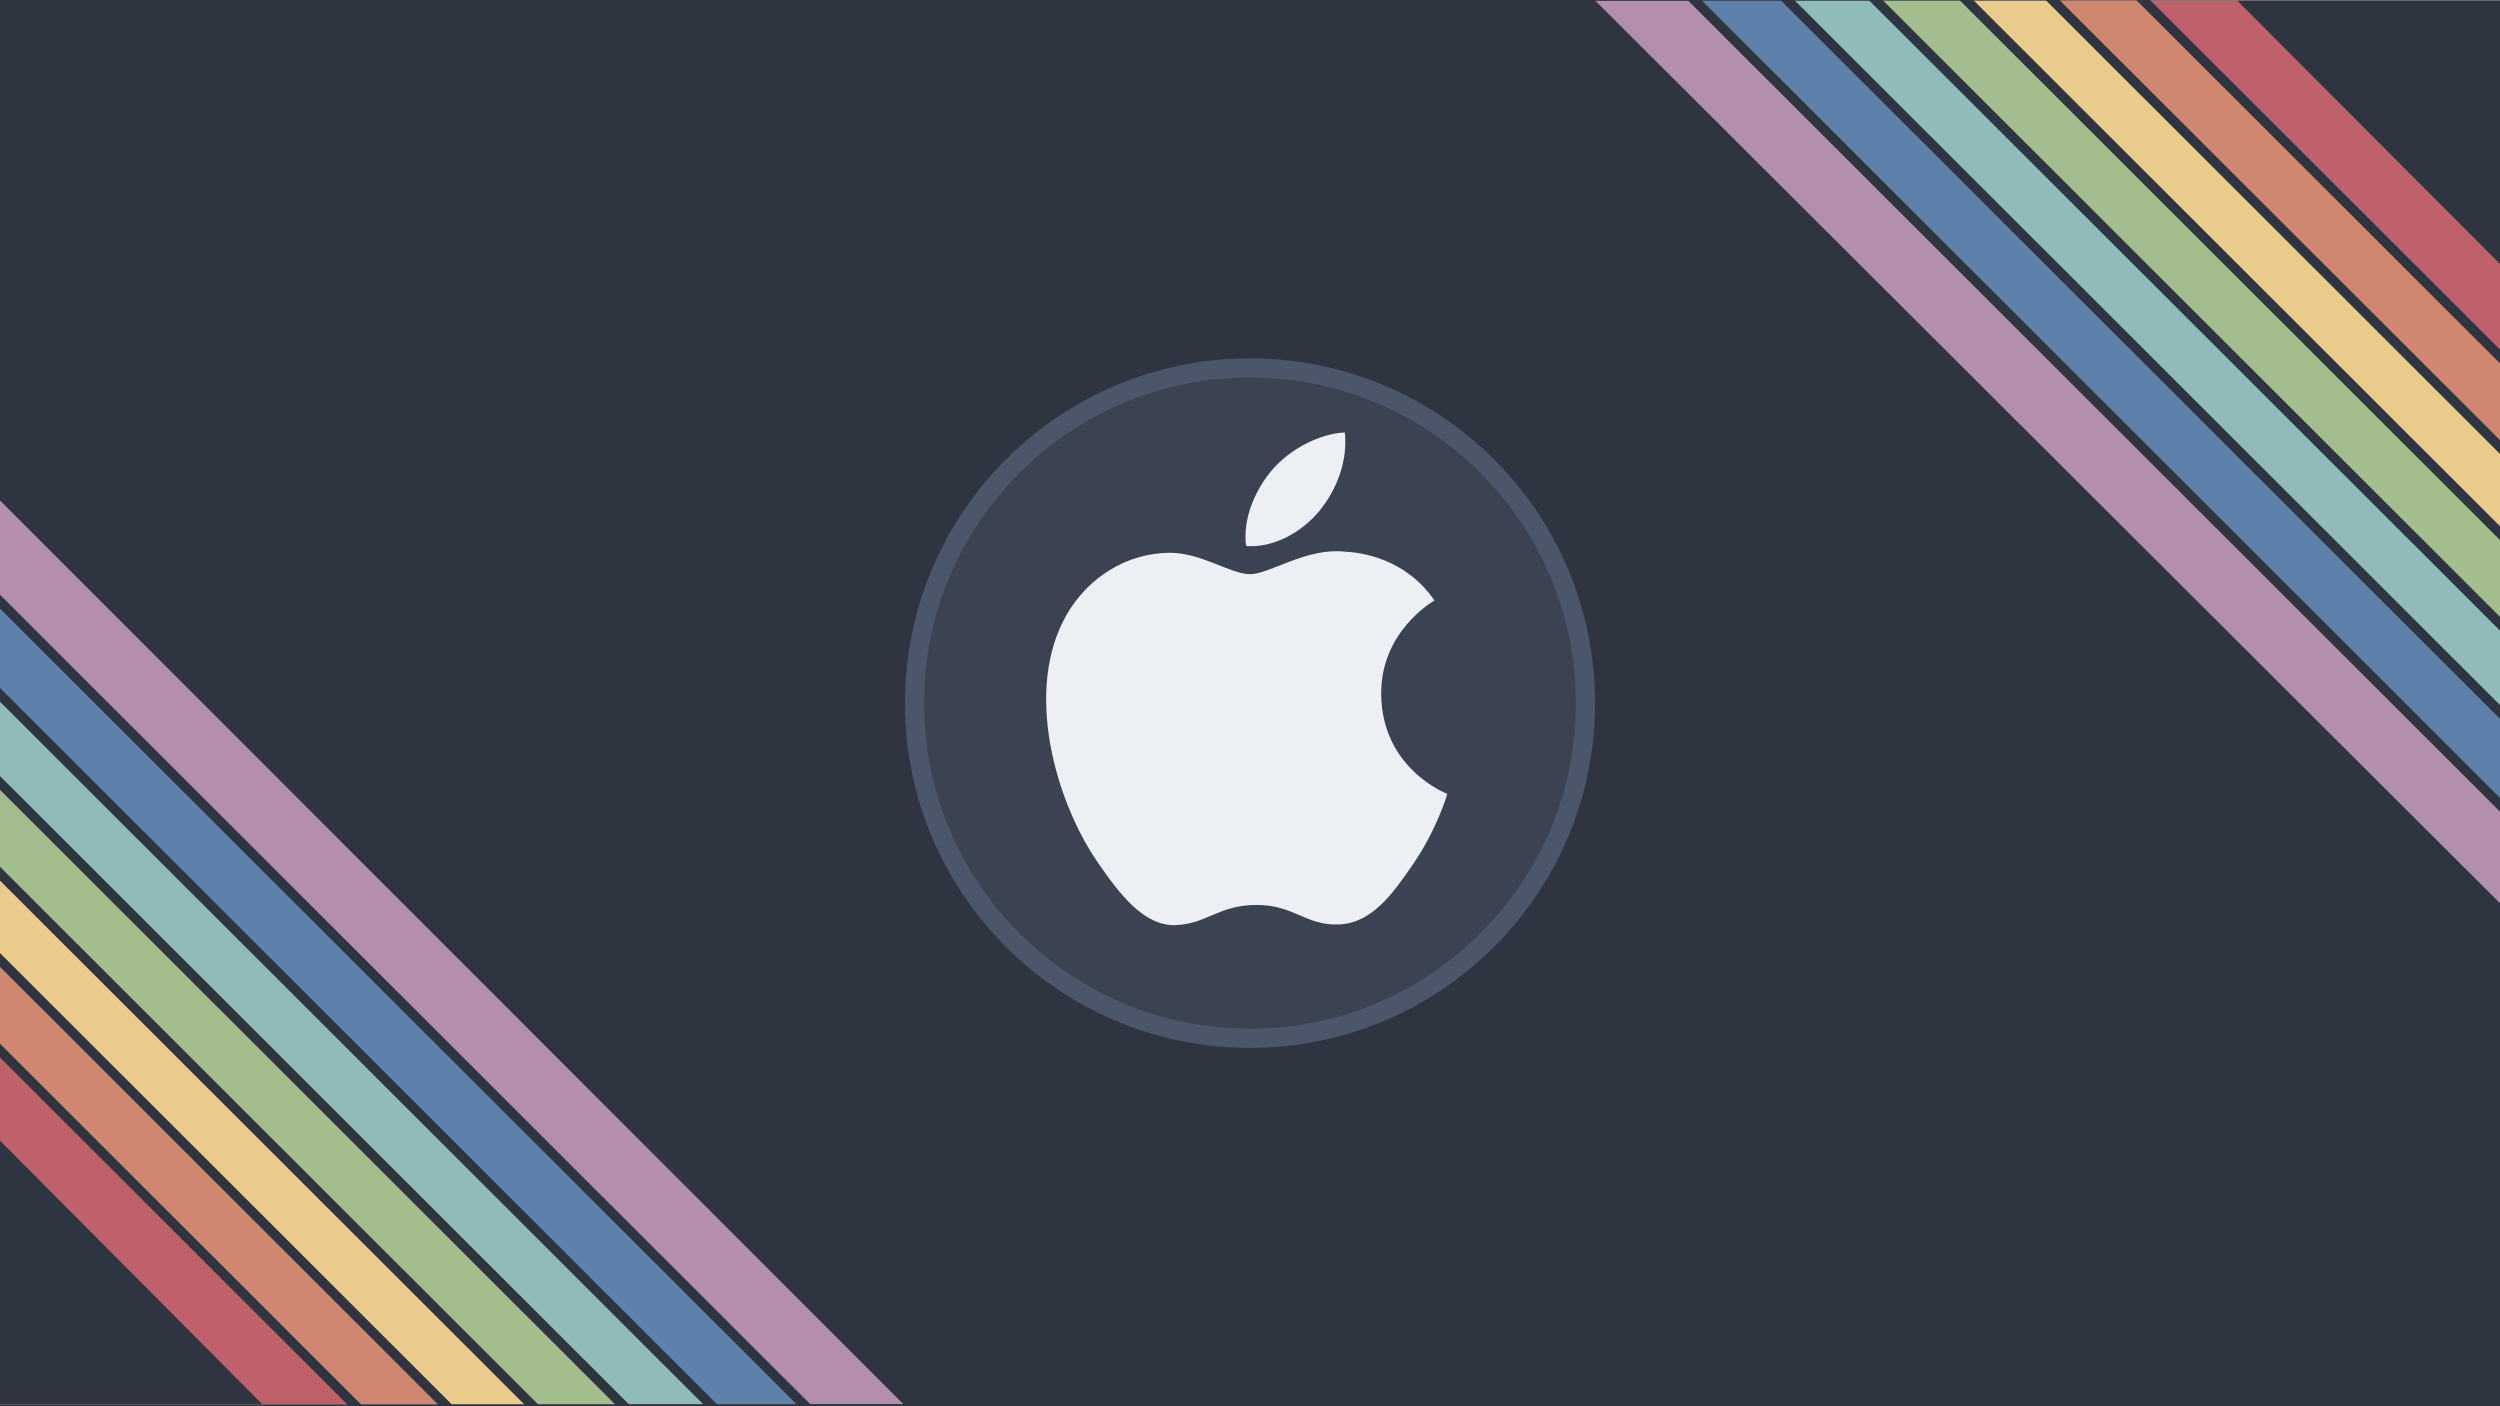 <?xml version="1.0" encoding="UTF-8" standalone="no"?>
<svg
   xmlns:dc="http://purl.org/dc/elements/1.1/"
   xmlns:cc="http://creativecommons.org/ns#"
   xmlns:rdf="http://www.w3.org/1999/02/22-rdf-syntax-ns#"
   xmlns:svg="http://www.w3.org/2000/svg"
   xmlns="http://www.w3.org/2000/svg"
   xmlns:sodipodi="http://sodipodi.sourceforge.net/DTD/sodipodi-0.dtd"
   xmlns:inkscape="http://www.inkscape.org/namespaces/inkscape"
   width="3840"
   height="2160"
   viewBox="0 0 1016 571.5"
   version="1.1"
   id="svg867"
   inkscape:version="1.0.2 (e86c8708, 2021-01-15)"
   sodipodi:docname="MacOS-16_9.svg"
   inkscape:export-filename="/Users/parsarch/dotfiles/BG/MacOS/MacOS-16_9.png"
   inkscape:export-xdpi="96.309998"
   inkscape:export-ydpi="96.309998">
  <defs
     id="defs861" />
  <sodipodi:namedview
     id="base"
     pagecolor="#ffffff"
     bordercolor="#666666"
     borderopacity="1.0"
     inkscape:pageopacity="0.0"
     inkscape:pageshadow="2"
     inkscape:zoom="0.057249329"
     inkscape:cx="431.21509"
     inkscape:cy="2078.9949"
     inkscape:document-units="mm"
     inkscape:current-layer="layer1"
     inkscape:document-rotation="0"
     showgrid="false"
     units="px"
     showguides="true"
     inkscape:snap-bbox="true"
     inkscape:snap-bbox-midpoints="true"
     inkscape:snap-bbox-edge-midpoints="true"
     inkscape:bbox-paths="false"
     inkscape:bbox-nodes="true"
     inkscape:snap-page="true"
     inkscape:snap-global="false"
     inkscape:window-width="1024"
     inkscape:window-height="715"
     inkscape:window-x="20"
     inkscape:window-y="54"
     inkscape:window-maximized="0"
     inkscape:object-paths="true"
     inkscape:snap-intersection-paths="true"
     inkscape:snap-nodes="true"
     inkscape:snap-smooth-nodes="true"
     inkscape:snap-midpoints="true"
     inkscape:guide-bbox="true" />
  <g
     inkscape:label="Layer 1"
     inkscape:groupmode="layer"
     id="layer1">
    <rect
       style="fill:#2e3440;fill-opacity:1;stroke:none;stroke-width:3.188;stroke-miterlimit:4;stroke-dasharray:none;stop-color:#000000"
       id="rect1430"
       width="1016"
       height="571.5"
       x="-7.7271523e-14"
       y="0" />
    <g
       id="g1548"
       transform="matrix(2.173,0,0,2.176,-0.377,-1251.06)">
      <g
         inkscape:label="Layer 1"
         id="layer1-6">
        <g
           id="g941"
           transform="matrix(0.761,0,0,0.761,129.648,-9.3679719e-7)" />
        <g
           id="g931"
           transform="matrix(0.745,0,0,0.745,-0.09,103.48)">
          <path
             style="fill:#b48ead;fill-opacity:1;stroke:#000000;stroke-width:0;stroke-linecap:butt;stroke-linejoin:miter;stroke-miterlimit:4;stroke-dasharray:none;stroke-opacity:1"
             d="M 0.354,984.82 V 758.292 L 227.113,984.82 Z"
             id="path37-3-6-7-5-3-5-6"
             inkscape:export-filename="/home/parsarch/Pictures/bg.png"
             inkscape:export-xdpi="96"
             inkscape:export-ydpi="96" />
          <path
             style="fill:#5e81ac;fill-opacity:1;stroke:#000000;stroke-width:0;stroke-linecap:butt;stroke-linejoin:miter;stroke-miterlimit:4;stroke-dasharray:none;stroke-opacity:1"
             d="M 0.354,984.82 V 783.197 L 202.183,984.82 Z"
             id="path37-3-6-7-5-3-2"
             inkscape:export-filename="/home/parsarch/Pictures/bg.png"
             inkscape:export-xdpi="96"
             inkscape:export-ydpi="96" />
          <path
             style="fill:#8fbcbb;fill-opacity:1;stroke:#000000;stroke-width:0;stroke-linecap:butt;stroke-linejoin:miter;stroke-miterlimit:4;stroke-dasharray:none;stroke-opacity:1"
             d="M 0.354,984.82 V 806.549 L 178.806,984.82 Z"
             id="path37-3-6-7-5-9"
             inkscape:export-filename="/home/parsarch/Pictures/bg.png"
             inkscape:export-xdpi="96"
             inkscape:export-ydpi="96" />
          <path
             style="fill:#a3be8c;fill-opacity:1;stroke:#000000;stroke-width:0;stroke-linecap:butt;stroke-linejoin:miter;stroke-miterlimit:4;stroke-dasharray:none;stroke-opacity:1"
             d="M 0.354,984.82 V 828.626 L 156.707,984.82 Z"
             id="path37-3-6-7-1"
             inkscape:export-filename="/home/parsarch/Pictures/bg.png"
             inkscape:export-xdpi="96"
             inkscape:export-ydpi="96" />
          <path
             style="fill:#ebcb8b;fill-opacity:1;stroke:#000000;stroke-width:0;stroke-linecap:butt;stroke-linejoin:miter;stroke-miterlimit:4;stroke-dasharray:none;stroke-opacity:1"
             d="M 0.354,984.82 V 851.364 L 133.946,984.82 Z"
             id="path37-3-6-2"
             inkscape:export-filename="/home/parsarch/Pictures/bg.png"
             inkscape:export-xdpi="96"
             inkscape:export-ydpi="96" />
          <path
             style="fill:#d08770;fill-opacity:1;stroke:#000000;stroke-width:0;stroke-linecap:butt;stroke-linejoin:miter;stroke-miterlimit:4;stroke-dasharray:none;stroke-opacity:1"
             d="M 0.354,984.82 V 872.973 L 112.315,984.82 Z"
             id="path37-3-7"
             inkscape:export-filename="/home/parsarch/Pictures/bg.png"
             inkscape:export-xdpi="96"
             inkscape:export-ydpi="96" />
          <a
             id="a919"
             transform="translate(-0.053)">
            <path
               style="fill:#bf616a;fill-opacity:1;stroke:#000000;stroke-width:0;stroke-linecap:butt;stroke-linejoin:miter;stroke-miterlimit:4;stroke-dasharray:none;stroke-opacity:1"
               d="M 0.354,984.82 V 895.632 L 89.633,984.82 Z"
               id="path37-0"
               inkscape:export-filename="/home/parsarch/Pictures/path37.png"
               inkscape:export-xdpi="96"
               inkscape:export-ydpi="96" />
          </a>
          <path
             style="fill:#2e3440;fill-opacity:1;stroke:#000000;stroke-width:0;stroke-linecap:butt;stroke-linejoin:miter;stroke-miterlimit:4;stroke-dasharray:none;stroke-opacity:1"
             d="M 0.354,984.815 0.301,918.723 66.159,984.82 Z"
             id="path37-36-7"
             inkscape:export-filename="/home/parsarch/Pictures/path37.png"
             inkscape:export-xdpi="96"
             inkscape:export-ydpi="96"
             sodipodi:nodetypes="cccc" />
        </g>
      </g>
      <g
         id="layer2"
         inkscape:label="Layer 2" />
    </g>
    <ellipse
       style="opacity:1;fill:#3b4252;fill-opacity:1;stroke:#4c566a;stroke-width:7.787;stroke-linejoin:miter;stroke-miterlimit:4;stroke-dasharray:none;stroke-opacity:1;paint-order:normal"
       id="path5985"
       cx="508"
       cy="285.75"
       rx="136.342"
       ry="136.217"
       inkscape:export-filename="/home/parsarch/Pictures/bg.png"
       inkscape:export-xdpi="96"
       inkscape:export-ydpi="96" />
    <path
       d="m -467.017,43.194 c -8.337,20.491 -13.366,33.895 -22.648,53.777 5.691,6.048 12.677,13.09 24.022,21.045 -12.197,-5.031 -20.516,-10.083 -26.734,-15.324 -11.88,24.85 -30.491,60.248 -68.261,128.28 29.686,-17.18 52.697,-27.772 74.143,-31.814 -0.921,-3.971 -1.444,-8.265 -1.409,-12.747 l 0.035,-0.953 c 0.471,-19.066 10.365,-33.728 22.084,-32.732 11.72,0.995 20.83,17.268 20.359,36.334 -0.088,3.588 -0.492,7.039 -1.198,10.24 21.213,4.16 43.979,14.725 73.263,31.673 -5.774,-10.657 -10.928,-20.264 -15.85,-29.413 -7.753,-6.024 -15.839,-13.864 -32.334,-22.351 11.338,2.953 19.455,6.361 25.783,10.169 -50.042,-93.4 -54.094,-105.811 -71.255,-146.182 z"
       fill="#1793d1"
       id="path6053"
       style="fill:#81a1c1;fill-opacity:1;stroke-width:0.733"
       inkscape:export-filename="/home/parsarch/Pictures/bg.png"
       inkscape:export-xdpi="96"
       inkscape:export-ydpi="96" />
    <g
       id="g1588"
       transform="matrix(-2.176,0,0,-2.173,1016.378,1819.529)">
      <g
         inkscape:label="Layer 1"
         id="g1584">
        <g
           id="g1562"
           transform="matrix(0.761,0,0,0.761,129.648,-9.3679719e-7)" />
        <g
           id="g1582"
           transform="matrix(0.745,0,0,0.745,-0.09,103.48)">
          <path
             style="fill:#b48ead;fill-opacity:1;stroke:#000000;stroke-width:0;stroke-linecap:butt;stroke-linejoin:miter;stroke-miterlimit:4;stroke-dasharray:none;stroke-opacity:1"
             d="M 0.354,984.82 V 758.292 L 227.113,984.82 Z"
             id="path1564"
             inkscape:export-filename="/home/parsarch/Pictures/bg.png"
             inkscape:export-xdpi="96"
             inkscape:export-ydpi="96" />
          <path
             style="fill:#5e81ac;fill-opacity:1;stroke:#000000;stroke-width:0;stroke-linecap:butt;stroke-linejoin:miter;stroke-miterlimit:4;stroke-dasharray:none;stroke-opacity:1"
             d="M 0.354,984.82 V 783.197 L 202.183,984.82 Z"
             id="path1566"
             inkscape:export-filename="/home/parsarch/Pictures/bg.png"
             inkscape:export-xdpi="96"
             inkscape:export-ydpi="96" />
          <path
             style="fill:#8fbcbb;fill-opacity:1;stroke:#000000;stroke-width:0;stroke-linecap:butt;stroke-linejoin:miter;stroke-miterlimit:4;stroke-dasharray:none;stroke-opacity:1"
             d="M 0.354,984.82 V 806.549 L 178.806,984.82 Z"
             id="path1568"
             inkscape:export-filename="/home/parsarch/Pictures/bg.png"
             inkscape:export-xdpi="96"
             inkscape:export-ydpi="96" />
          <path
             style="fill:#a3be8c;fill-opacity:1;stroke:#000000;stroke-width:0;stroke-linecap:butt;stroke-linejoin:miter;stroke-miterlimit:4;stroke-dasharray:none;stroke-opacity:1"
             d="M 0.354,984.82 V 828.626 L 156.707,984.82 Z"
             id="path1570"
             inkscape:export-filename="/home/parsarch/Pictures/bg.png"
             inkscape:export-xdpi="96"
             inkscape:export-ydpi="96" />
          <path
             style="fill:#ebcb8b;fill-opacity:1;stroke:#000000;stroke-width:0;stroke-linecap:butt;stroke-linejoin:miter;stroke-miterlimit:4;stroke-dasharray:none;stroke-opacity:1"
             d="M 0.354,984.82 V 851.364 L 133.946,984.82 Z"
             id="path1572"
             inkscape:export-filename="/home/parsarch/Pictures/bg.png"
             inkscape:export-xdpi="96"
             inkscape:export-ydpi="96" />
          <path
             style="fill:#d08770;fill-opacity:1;stroke:#000000;stroke-width:0;stroke-linecap:butt;stroke-linejoin:miter;stroke-miterlimit:4;stroke-dasharray:none;stroke-opacity:1"
             d="M 0.354,984.82 V 872.973 L 112.315,984.82 Z"
             id="path1574"
             inkscape:export-filename="/home/parsarch/Pictures/bg.png"
             inkscape:export-xdpi="96"
             inkscape:export-ydpi="96" />
          <a
             id="a1578"
             transform="translate(-0.053)">
            <path
               style="fill:#bf616a;fill-opacity:1;stroke:#000000;stroke-width:0;stroke-linecap:butt;stroke-linejoin:miter;stroke-miterlimit:4;stroke-dasharray:none;stroke-opacity:1"
               d="M 0.354,984.82 V 895.632 L 89.633,984.82 Z"
               id="path1576"
               inkscape:export-filename="/home/parsarch/Pictures/path37.png"
               inkscape:export-xdpi="96"
               inkscape:export-ydpi="96" />
          </a>
          <path
             style="fill:#2e3440;fill-opacity:1;stroke:#000000;stroke-width:0;stroke-linecap:butt;stroke-linejoin:miter;stroke-miterlimit:4;stroke-dasharray:none;stroke-opacity:1"
             d="M 2.5369211e-6,984.815 0.301,918.723 66.159,984.815 Z"
             id="path1580"
             inkscape:export-filename="/home/parsarch/Pictures/path37.png"
             inkscape:export-xdpi="96"
             inkscape:export-ydpi="96"
             sodipodi:nodetypes="cccc" />
        </g>
      </g>
      <g
         id="g1586"
         inkscape:label="Layer 2" />
    </g>
    <g
       id="g1866"
       style="stroke-width:3.969;stroke-miterlimit:4;stroke-dasharray:none;stroke:#2e3440;stroke-opacity:1">
      <path
         style="fill:none;stroke:#2e3440;stroke-width:3.969;stroke-linecap:butt;stroke-linejoin:miter;stroke-opacity:1;stroke-miterlimit:4;stroke-dasharray:none"
         d="M -50.592,376.427 195.138,621.906 Z"
         id="path1753" />
      <path
         style="fill:none;stroke:#2e3440;stroke-width:3.969;stroke-linecap:butt;stroke-linejoin:miter;stroke-opacity:1;stroke-miterlimit:4;stroke-dasharray:none"
         d="M -32.11,358.05 213.619,603.529 Z"
         id="path1753-6" />
      <path
         style="fill:none;stroke:#2e3440;stroke-width:3.969;stroke-linecap:butt;stroke-linejoin:miter;stroke-opacity:1;stroke-miterlimit:4;stroke-dasharray:none"
         d="M -14.567,340.525 231.162,586.004 Z"
         id="path1753-0" />
      <path
         style="fill:none;stroke:#2e3440;stroke-width:3.969;stroke-linecap:butt;stroke-linejoin:miter;stroke-opacity:1;stroke-miterlimit:4;stroke-dasharray:none"
         d="M -50.436,267.812 303.95,621.836 Z"
         id="path1753-62" />
      <path
         style="fill:none;stroke:#2e3440;stroke-width:3.969;stroke-linecap:butt;stroke-linejoin:miter;stroke-opacity:1;stroke-miterlimit:4;stroke-dasharray:none"
         d="M -50.412,232.025 339.773,621.813 Z"
         id="path1753-61" />
      <path
         style="fill:none;stroke:#2e3440;stroke-width:3.969;stroke-linecap:butt;stroke-linejoin:miter;stroke-opacity:1;stroke-miterlimit:4;stroke-dasharray:none"
         d="M -50.388,194.171 377.666,621.788 Z"
         id="path1753-8" />
    </g>
    <g
       id="g1858"
       style="stroke:#2e3440;stroke-opacity:1;stroke-width:3.969;stroke-miterlimit:4;stroke-dasharray:none">
      <path
         style="fill:none;stroke:#2e3440;stroke-width:3.969;stroke-linecap:butt;stroke-linejoin:miter;stroke-opacity:1;stroke-miterlimit:4;stroke-dasharray:none"
         d="M 639.662,-48.899 1064.37,375.375 Z"
         id="path1753-7-9" />
      <path
         style="fill:none;stroke:#2e3440;stroke-width:3.969;stroke-linecap:butt;stroke-linejoin:miter;stroke-opacity:1;stroke-miterlimit:4;stroke-dasharray:none"
         d="M 641.047,-85.246 1100.839,374.078 Z"
         id="path1753-7-2" />
      <path
         style="fill:none;stroke:#2e3440;stroke-width:3.969;stroke-linecap:butt;stroke-linejoin:miter;stroke-opacity:1;stroke-miterlimit:4;stroke-dasharray:none"
         d="M 658.939,-103.206 1118.732,356.118 Z"
         id="path1753-7-0" />
      <path
         style="fill:none;stroke:#2e3440;stroke-width:3.969;stroke-linecap:butt;stroke-linejoin:miter;stroke-opacity:1;stroke-miterlimit:4;stroke-dasharray:none"
         d="M 694.881,-139.111 1154.674,320.212 Z"
         id="path1753-7-23" />
      <path
         style="fill:none;stroke:#2e3440;stroke-width:3.969;stroke-linecap:butt;stroke-linejoin:miter;stroke-opacity:1;stroke-miterlimit:4;stroke-dasharray:none"
         d="M 713.332,-157.457 1173.124,301.867 Z"
         id="path1753-7-7" />
      <path
         style="fill:none;stroke:#2e3440;stroke-width:3.969;stroke-linecap:butt;stroke-linejoin:miter;stroke-opacity:1;stroke-miterlimit:4;stroke-dasharray:none"
         d="M 677.368,-121.616 1137.16,337.708 Z"
         id="path1753-7-92" />
    </g>
    <path
       d="m 561.311,282.13 c 0.281,30.3 26.581,40.383 26.872,40.512 -0.222,0.711 -4.202,14.369 -13.856,28.477 -8.345,12.197 -17.006,24.349 -30.65,24.601 -13.407,0.247 -17.717,-7.95 -33.045,-7.95 -15.323,0 -20.112,7.698 -32.803,8.197 -13.17,0.498 -23.199,-13.189 -31.613,-25.342 -17.194,-24.858 -30.334,-70.243 -12.69,-100.879 8.765,-15.214 24.428,-24.848 41.43,-25.095 12.932,-0.247 25.139,8.701 33.045,8.701 7.901,0 22.734,-10.76 38.329,-9.18 6.528,0.272 24.853,2.637 36.62,19.861 -0.948,0.588 -21.865,12.765 -21.638,38.097 m -25.196,-74.403 c 6.992,-8.463 11.698,-20.245 10.414,-31.968 -10.078,0.405 -22.265,6.716 -29.494,15.175 -6.479,7.491 -12.152,19.48 -10.621,30.971 11.234,0.869 22.709,-5.708 29.702,-14.177"
       fill="#000000"
       id="path567"
       style="fill:#eceff4;fill-opacity:1;stroke-width:0.637" />
    <path
       d="m 479.454,-302.885 c 0.281,30.3 26.581,40.383 26.873,40.512 -0.222,0.711 -4.202,14.369 -13.856,28.477 -8.345,12.197 -17.006,24.35 -30.651,24.601 -13.407,0.247 -17.718,-7.95 -33.045,-7.95 -15.323,0 -20.113,7.698 -32.803,8.197 -13.17,0.498 -23.199,-13.19 -31.613,-25.342 -17.194,-24.858 -30.334,-70.244 -12.691,-100.879 8.765,-15.214 24.429,-24.848 41.43,-25.095 12.933,-0.247 25.139,8.701 33.045,8.701 7.901,0 22.735,-10.76 38.329,-9.18 6.528,0.272 24.853,2.637 36.62,19.861 -0.948,0.588 -21.866,12.765 -21.638,38.097"
       fill="#000000"
       id="path465"
       style="fill:#2e3440;fill-opacity:1;stroke-width:0.637"
       sodipodi:nodetypes="ccccsccccsccc" />
    <path
       d="m 48.65,-131.718 c 0.256,27.57 24.186,36.744 24.451,36.861 -0.202,0.647 -3.824,13.074 -12.607,25.911 -7.593,11.098 -15.474,22.155 -27.888,22.384 -12.198,0.225 -16.121,-7.234 -30.067,-7.234 -13.942,0 -18.3,7.005 -29.847,7.458 -11.983,0.453 -21.108,-12.001 -28.764,-23.058 -15.645,-22.618 -27.6,-63.914 -11.547,-91.789 7.975,-13.843 22.227,-22.609 37.697,-22.834 11.767,-0.224 22.874,7.917 30.067,7.917 7.189,0 20.686,-9.79 34.875,-8.352 5.94,0.247 22.614,2.399 33.32,18.071 -0.863,0.535 -19.895,11.615 -19.688,34.664"
       fill="#000000"
       id="path465-9"
       style="fill:#eceff4;fill-opacity:1;stroke-width:0.579"
       sodipodi:nodetypes="ccccsccccsccc" />
  </g>
</svg>
